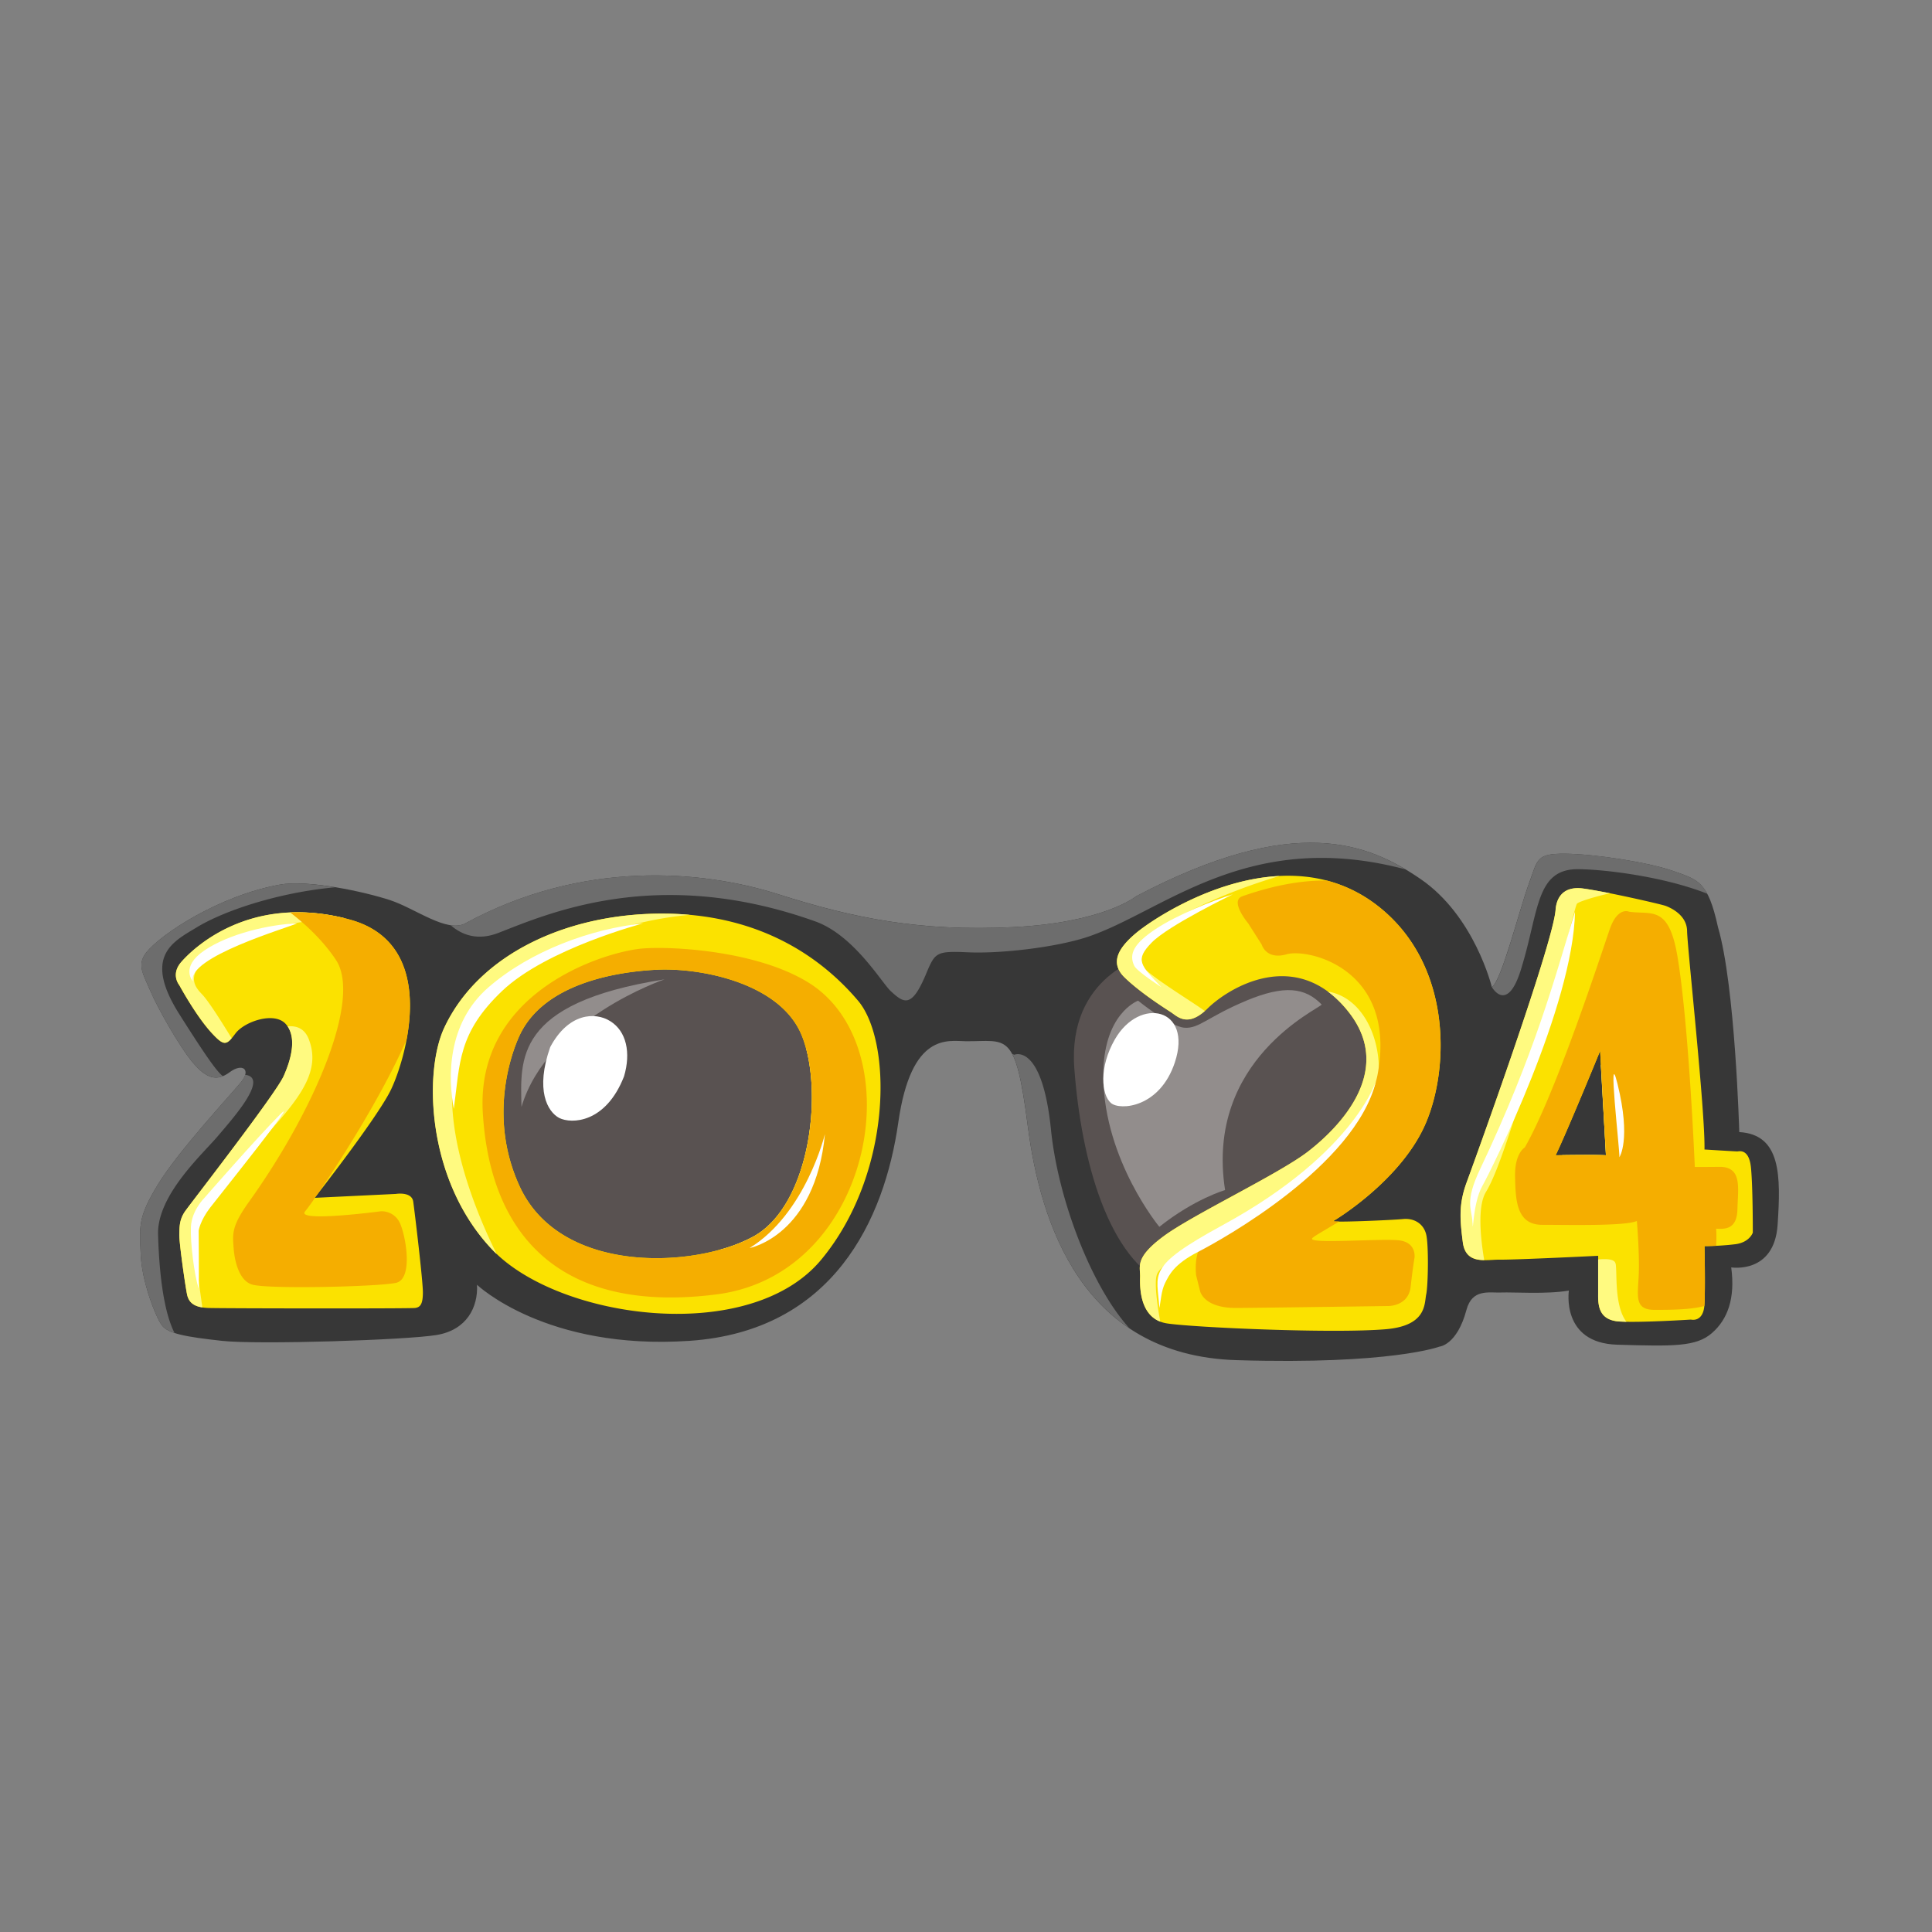 <svg id="Assets" xmlns="http://www.w3.org/2000/svg" viewBox="0 0 800 800"><rect x="0" y="0" width="800" height="800" fill="#808080" stroke="none"/><defs><style>.cls-1{opacity:0.79;}.cls-2{fill:#4e4644;}.cls-3{opacity:0.34;}.cls-4{fill:#fff;}.cls-5{fill:#373737;}.cls-6{fill:#6d6d6d;}.cls-7{fill:#fbe200;}.cls-8{fill:#fffa80;}.cls-9{fill:#f5ae00;}</style></defs><g id="Forma_561_copia_2" data-name="Forma 561 copia 2" class="cls-1"><path class="cls-2" d="M262.85,389.91c-42.52-1.49-82.38.25-93.5,23.69S168.06,538,240.57,542.07c61.6,3.48,82-20.08,82-20.08s25-21.32,26.26-87.92C349.54,395.84,305.37,391.41,262.85,389.91Z"/></g><g id="Forma_561_copia" data-name="Forma 561 copia" class="cls-1"><path class="cls-2" d="M607,408.16c-10.29-25.15-47.19-27-86.55-25.42s-80.24,6.36-79.55,47.4c1.21,71.48,24.31,94.36,24.31,94.36S484,549.78,541,546.05C608.15,541.64,617.24,433.32,607,408.16Z"/></g><g id="Forma_6421" data-name="Forma 6421" class="cls-3"><path class="cls-4" d="M215.93,458.36c10.84-36.42,59.23-52.83,59.23-52.83C212.57,415.37,215.58,438.94,215.93,458.36Zm300.15-44c-15.83,6.57-19.59,11.66-25.61,11.2s-19.21-11.2-19.21-11.2-14.84,5.32-14.41,32c.56,34.33,23.21,61.64,23.21,61.64,14.6-11.62,27.22-15.21,27.22-15.21-8.42-54.15,39.32-75.18,40-76.84C540.42,408.9,531.91,407.76,516.08,414.34Z"/></g><g id="Forma_6421-2" data-name="Forma 6421"><path class="cls-4" d="M461.66,430.35c-6.66,11.55-5.61,23-1.61,26.41,3.77,3.16,20.19,1.94,26.42-16.81C494,417.27,471.91,412.53,461.66,430.35Z"/></g><g id="Forma_6421_copia" data-name="Forma 6421 copia"><path class="cls-4" d="M252.71,422.85c-6.34-4-17.4-3.31-24.87,10.71-6.28,17.81-1.13,26.79,3.71,29.36,5.06,2.55,19.25,2.23,26.84-17.19C261.32,435.9,259.38,427,252.71,422.85Z"/></g><g id="Forma_6422" data-name="Forma 6422"><path class="cls-5" d="M720.19,468.77s-1.67-60.6-8.81-84.85c-4.15-19-8.19-19.59-18.41-23.21s-32.63-7.11-44.82-7.2-11.34,2.21-15.21,12.8-11.21,39.95-15.2,42.43c0,0-7.1-29.48-29.62-44.83-21.3-14.52-51.61-27.56-117.66,7.21,0,0-13.39,11-51.23,12.8s-65.07-3.48-96.85-13.6-81.22-14.34-129.66,12c-7.59,4.13-20.78-6.18-31.22-9.6s-33.74-8.54-45.62-6.41c-25.18,4.54-49.25,20.5-55.23,28-4.14,5.2-1.37,9,1.6,16S74.31,433.43,79.86,440s9.91,7.95,15.21,4,9-1.18,4.8,4S74,476.41,65.45,490.38s-7.6,17.43-7.2,28.81,6.22,26.21,8.8,29.62,9.75,4.74,24.81,6.4,76.22-.33,88.85-2.4S198,541.21,197.52,532c0,0,28.51,27.26,88,23.21s80.7-50.16,86.45-90.45c5.37-37.57,20.69-33.67,28-33.61,17.24.12,20.46-4.67,25.62,35.21s22.42,94.91,86.44,96.85,84-5.6,84-5.6,7.27-.54,11.2-15.21c2.38-8.87,9.25-7,14.41-7.2s18.61.8,28-.8c0,0-3.37,21.72,20,22.41s32.7.87,39.22-4.8,9.73-14.38,8-27.21c0,0,17.83,2.91,19.21-17.61S737.44,469.77,720.19,468.77ZM348,476c-4.65,30.88-37.07,57.44-86.45,56s-67.9-58.78-68.83-80,26.87-45.45,33.61-51.23,62.7-11.47,82.45-5.6C341.67,404.9,352.65,445.09,348,476Zm206.5,13.61C543.26,498.82,483.27,532,483.27,532c-24.12-10.22-35.55-51-38.42-89.65s29.61-46.42,29.61-46.42c-12.92.19,56.64-17.23,64.84-16s26.08,12.62,29.61,16.81,13.61,40,13.61,40S565.75,480.33,554.5,489.58Z"/></g><g id="Forma_6422-2" data-name="Forma 6422"><path class="cls-6" d="M115.88,366.31c-25.18,4.54-49.25,20.5-55.23,28-4.14,5.2-1.37,9,1.6,16S74.31,433.43,79.86,440c4.55,5.35,8.3,7.26,12.42,5.61-2.3-1.71-6.65-7.65-18-25.62-15.33-24.21-2.52-30.1,7.2-36,11-6.72,33.31-14.36,57.24-16.58C130.26,366,121.7,365.27,115.88,366.31ZM101.5,445.06a8.7,8.7,0,0,1-1.63,2.9c-4.15,5.18-25.89,28.45-34.42,42.42s-7.6,17.43-7.2,28.81,6.22,26.21,8.8,29.62c1,1.31,2.67,2.31,5.21,3.14-3.11-6.19-6.13-17.89-6.81-40.76C65,494.82,84,477.8,90.26,470.37,95.77,463.81,111.75,446.21,101.5,445.06ZM420,436.75c-.29-.12-.57-.22-.85-.31,2.56,4.76,4.34,13.59,6.46,29.92,3.68,28.45,13.52,64.59,42.09,83.69-16-17.65-29.59-53.72-32.49-82.08C431.53,431.6,420,436.75,420,436.75Zm50.43-65.63s-13.39,11-51.23,12.8-65.07-3.48-96.85-13.6-81.22-14.34-129.66,12a9.57,9.57,0,0,1-6.08.8c4.62,4,11.1,6.51,19.68,3.2,20.27-7.8,65.66-28.23,131.27-4.8,16,5.7,27.5,25.35,31.22,28.82,5.57,5.21,8.69,7,14.41-6.41,4-9.48,4-10.22,17.6-9.6s36.63-2.06,49.63-6.41c31.25-10.43,66.09-45.15,131.27-28l-.08-.14C560.6,347.31,530.1,339.73,470.46,371.12ZM693,360.71c-10.16-3.6-32.63-7.11-44.82-7.2s-11.34,2.21-15.21,12.8-11.21,39.95-15.2,42.43c0,0,6.27,11.18,12-7.21,7.61-24.39,6-41.89,24-41.62,12.19.18,36,3.35,53.19,10.17C703.77,364.17,699.72,363.1,693,360.71Z"/></g><g id="Forma_6417" data-name="Forma 6417"><path class="cls-7" d="M163.9,494.38,130.28,496s24.88-31.73,31.22-44c5.56-10.78,22.06-60.79-16.81-71.24-41.48-11.16-65.09,12.39-69.63,17.61s-.8,9.6-.8,9.6,7,12.95,13.6,20c4.94,5.27,5.89,5,9.61,0s16.1-9.19,20.81-4,2.52,14.14-.8,21.61-38.46,52.62-40.82,56-2.32,6.32-2.4,9.61S76.64,532,77.46,536s3.77,5.4,8.8,5.6,83.53.3,85.65,0,3.18-1.55,3.2-6.4-3.39-33.31-4-37.62S163.9,494.38,163.9,494.38Zm426.62-29.62c9.86-23.51,10.33-66-20-89.64-39.26-30.57-91,3.64-100.05,11.2-6.95,5.83-11.26,12.12-4.8,18.41s16.63,12.73,19.21,14.41,6.93,6.59,15.21-1.6,36.64-26.18,58.43,1.6c19.37,24.71-4.73,48.27-16.81,57.63s-48,26.29-60,35.22-9.48,12.43-9.61,16.81-.17,17.5,11.21,19.21c11.17,1.68,68.43,4.24,90.44,2.4,17.1-1.43,16-10.57,16.81-14.41s1.06-20.4,0-24.81-4.91-6.87-9.6-6.41-30.13,1.54-28.82.81S580.67,488.28,590.52,464.76ZM276,378.32c-40.09-.54-77.53,16.33-92,47.22-8.53,18.15-7.49,63.29,20,92.05s106.57,39.59,136.07,4,29.52-90.37,15.21-107.25S316.05,378.86,276,378.32ZM312,512c-23.7,13.07-79.85,16.2-96.85-20.81-13.44-29.25-2.88-56.25,0-62.43,9.88-21.22,39.16-26.34,56.83-27.22s51.08,5.26,60,27.22C341.16,451.24,335.68,498.91,312,512Zm413-28.82c-.85-7.72-5-6.41-5.6-6.4s-13.61-.8-13.61-.8c.34-15.72-7.12-83.7-7.2-90.45s-7-9.7-8.81-10.4-25.46-6.1-34.41-7.21-10.94,5-11.21,8.81c-1,14.12-33.49,103.84-36.82,112.86s-2.82,15.29-1.6,24.81,9.76,7.13,15.21,7.2c6.64.09,40.82-1.6,40.82-1.6s.07,10.68,0,16,.71,10.65,8.8,11.21,29.62-.8,29.62-.8,5.23,1.4,5.6-6.41,0-24,0-24a115.26,115.26,0,0,0,12.81-.8c5.93-.79,7.2-4.8,7.2-4.8S725.84,490.88,725,483.17Zm-80.84-4.8c5-10.43,18.41-43.22,18.41-43.22l2.4,43.22C658.91,478.08,644.15,478.37,644.15,478.37Z"/></g><g id="Forma_6418" data-name="Forma 6418"><path class="cls-8" d="M312,512a65.66,65.66,0,0,1-14.14,5.54c20,.24,38.09-19.22,43.75-44,4.4-19.21-.72-30.83-7.78-39.33C340.23,458.24,333.89,499.9,312,512ZM285.63,378.83c-3.12-.28-6.34-.47-9.67-.51-40.09-.54-77.53,16.33-92,47.22-8.53,18.15-7.49,63.29,20,92.05.55.57,1.12,1.13,1.7,1.68-9.73-19.61-27.62-62.82-12.9-91.32C206.94,400.4,250.67,381.84,285.63,378.83ZM75.06,398.33c-4.54,5.22-.8,9.6-.8,9.6s7,12.95,13.6,20c4.18,4.46,5.51,4.95,8.07,2-3.61-5.92-9.37-15.12-12.07-18s-8.61-8.35,5.6-18.41c14-9.93,38.78-12.64,53.05-13.37C102.38,370.39,79.52,393.2,75.06,398.33Zm44,26.63c3.63,5.28,1.52,13.59-1.6,20.59-3.33,7.48-38.46,52.62-40.82,56s-2.32,6.32-2.4,9.61S76.64,532,77.46,536c.67,3.28,2.8,4.82,6.33,5.37-1-7.11-2.68-19-3.13-25.38-.67-9.57,3.07-18,22.41-38.42s30.43-32.63,24.81-47.22C126.18,425.93,122.87,424.63,119.08,425Zm549.08,12.59c-1.79-3.1-3.68-.36-5.27,3.63L665,478.37c-4.43-.22-13.52-.11-18.08-.05-.63,1.09-1.27,2.17-1.93,3.25,6,3.22,27.21-1.6,27.21-1.6C673,474.48,671.88,444,668.16,437.55Zm.8,85.64c-.32-1.7-3.17-2.05-7.19-1.67,0,3.15,0,10.39,0,14.48-.07,5.33.71,10.65,8.8,11.21.84,0,1.83.09,2.91.11C668.36,540.54,669.7,527.12,669,523.19Zm-2.31-153.31c-4.44-.89-8.56-1.63-11.29-2-9-1.1-10.94,5-11.21,8.81-1,14.12-33.49,103.84-36.82,112.86s-2.82,15.29-1.6,24.81c.8,6.22,4.72,7.36,8.87,7.42-1.46-8.67-2.94-22.23.73-28.23,5.62-9.17,12.37-33,20.82-58.43,6.87-20.69,15.68-58.76,16.8-60.83C653.43,373.44,659.78,371.45,666.65,369.88ZM549.82,410.57a45.13,45.13,0,0,1,8.69,8.57c19.37,24.71-4.73,48.27-16.81,57.63s-48,26.29-60,35.22-9.48,12.43-9.61,16.81c-.11,4-.16,15.16,8.35,18.46-1.24-6.87-2.75-17.23-1.15-20.06,2.46-4.35,12.86-10.77,21.62-15.21s63.24-37.07,68.83-59.23C574.15,435.17,566.29,413.29,549.82,410.57Zm-50.93,8.07c-6.85-5-27.88-17.39-27.63-21.11.33-4.89,8.08-13.73,22.41-20.81a235.31,235.31,0,0,1,36.21-14c-27.94,1.37-53.35,18.51-59.42,23.6-6.95,5.83-11.26,12.12-4.8,18.41s16.63,12.73,19.21,14.41S491.38,425.25,498.89,418.64Z"/></g><g id="Forma_6419" data-name="Forma 6419"><path class="cls-9" d="M712.18,483.17s-11.9.12-10.4,0c0,0-2.46-59.26-7.2-87.24-3.61-21.28-10.65-17.09-20-18.41,0,0-4.71-2.25-8,7.2s-22.31,68.07-35.22,90.45c0,0-4.2,2.29-4,12s.51,20,11.21,20,34.55.59,39.22-1.6c0,0,1.09,12.59.8,21.61s-2.2,15.16,6.4,15.2c6.28,0,15,0,20.75-1.6,0-.25,0-.52.06-.8.37-7.81,0-24,0-24s2,0,4.82-.13a59.28,59.28,0,0,0,0-7.07c3.15.1,8.61.71,8.81-8S721.53,483.21,712.18,483.17Zm-68-4.8c5-10.43,18.41-43.22,18.41-43.22l2.4,43.22C658.91,478.08,644.15,478.37,644.15,478.37ZM168.33,430.58c3.55-18.73,2.07-42.95-23.64-49.86a81,81,0,0,0-24.55-2.9c6,4.59,13.44,11.34,19,19.71,10.68,16.24-9,62.32-36,100.05-7.29,10.2-6.84,13.22-6.4,19.21s2.5,13.87,8,15.21c7.55,1.84,52,.79,59.23-.8s4.09-19.47,1.6-24.81a8.28,8.28,0,0,0-8-4.81s-35.29,4.68-31.22,0c.53-.61,2-2.59,4.11-5.6h-.11l.9-1.15C139.91,482.22,157.76,454.61,168.33,430.58Zm166.86-23.45c-21-13.3-56-15.35-68.84-14.4-15.06,1.1-69.42,17.27-66.43,68s32,83.53,96.85,75.24S378,434.3,335.19,407.13ZM312,512c-23.7,13.07-79.85,16.2-96.85-20.81-13.44-29.25-2.88-56.25,0-62.43,9.88-21.22,39.16-26.34,56.83-27.22s51.08,5.26,60,27.22C341.16,451.24,335.68,498.91,312,512ZM570.51,375.12a57.93,57.93,0,0,0-21.07-10.49c-8.75-.15-20.34,1.33-35,6.49-5.43,1.91,2.4,11.2,2.4,11.2l5.61,8.81s1.8,6.5,10.4,4,45.67,5.77,37.62,49.62c-6,32.84-72,69.64-72,69.64s-4.11,3-3.2,13.61l1.6,6.4s1.21,7.3,15.21,7.2,62.43-.8,62.43-.8,8.67.35,9.61-8,1.6-12,1.6-12,.94-6.34-6.4-7.2-37.55,1.6-36-.8c.52-.82,5-3.22,11.19-7-1.71,0-2.67-.09-2.39-.24,1.32-.74,28.57-17.31,38.42-40.83S600.85,398.74,570.51,375.12Z"/></g><g id="Forma_6419-2" data-name="Forma 6419"><path class="cls-4" d="M310.38,516.79s27.18-5.09,31.21-47.22C341.59,469.57,333.66,502.49,310.38,516.79ZM79.86,406.33c-2.46-9.95,39-22.09,43.22-24-11.55.45-28.2,4.29-38.42,11.21S79.86,406.33,79.86,406.33Zm108.05,52.83c2.6-19,1.63-31.32,20-48.82s58.43-28,58.43-28c-21.56,2.23-46.56,11.34-64,26.42S185.52,446.54,187.91,459.16Zm-72,2.4C106.64,470.8,84.66,496,84.66,496s-5.29,5.21-5.6,12,1.41,19.91,3.2,25.61c.19-2.34,0-24,0-24s.55-4.11,4.8-9.61S125.12,452.33,115.88,461.56Zm493.85,44.83c.21,6,0-8.08,4-15.21s37.68-74.79,38.42-113.66C643.76,405,635.8,435.74,612.93,484,606.27,498,609.52,500.39,609.73,506.39Zm60-57.63c-4.24-17.23.94,27.09.8,30.41C670.56,479.17,675.5,472,669.76,448.76Zm-192.9-58.43c7-7.18,33.62-20,33.62-20-8.2,2.52-23.14,8.5-32,14.4s-11.19,10.27-8.8,15.21c1.11,2.3,11.21,8.81,11.21,8.81C472.19,399.63,469.87,397.51,476.86,390.33Zm29.62,116.86c-32.38,17.65-27.23,19.91-26.42,34.41.61-2.67.75-7.14,2.41-10.4s3.58-7.67,13.6-12.81,64.85-35.55,73.64-70.43C570.33,445.5,562.55,476.62,506.48,507.19Z"/></g></svg>